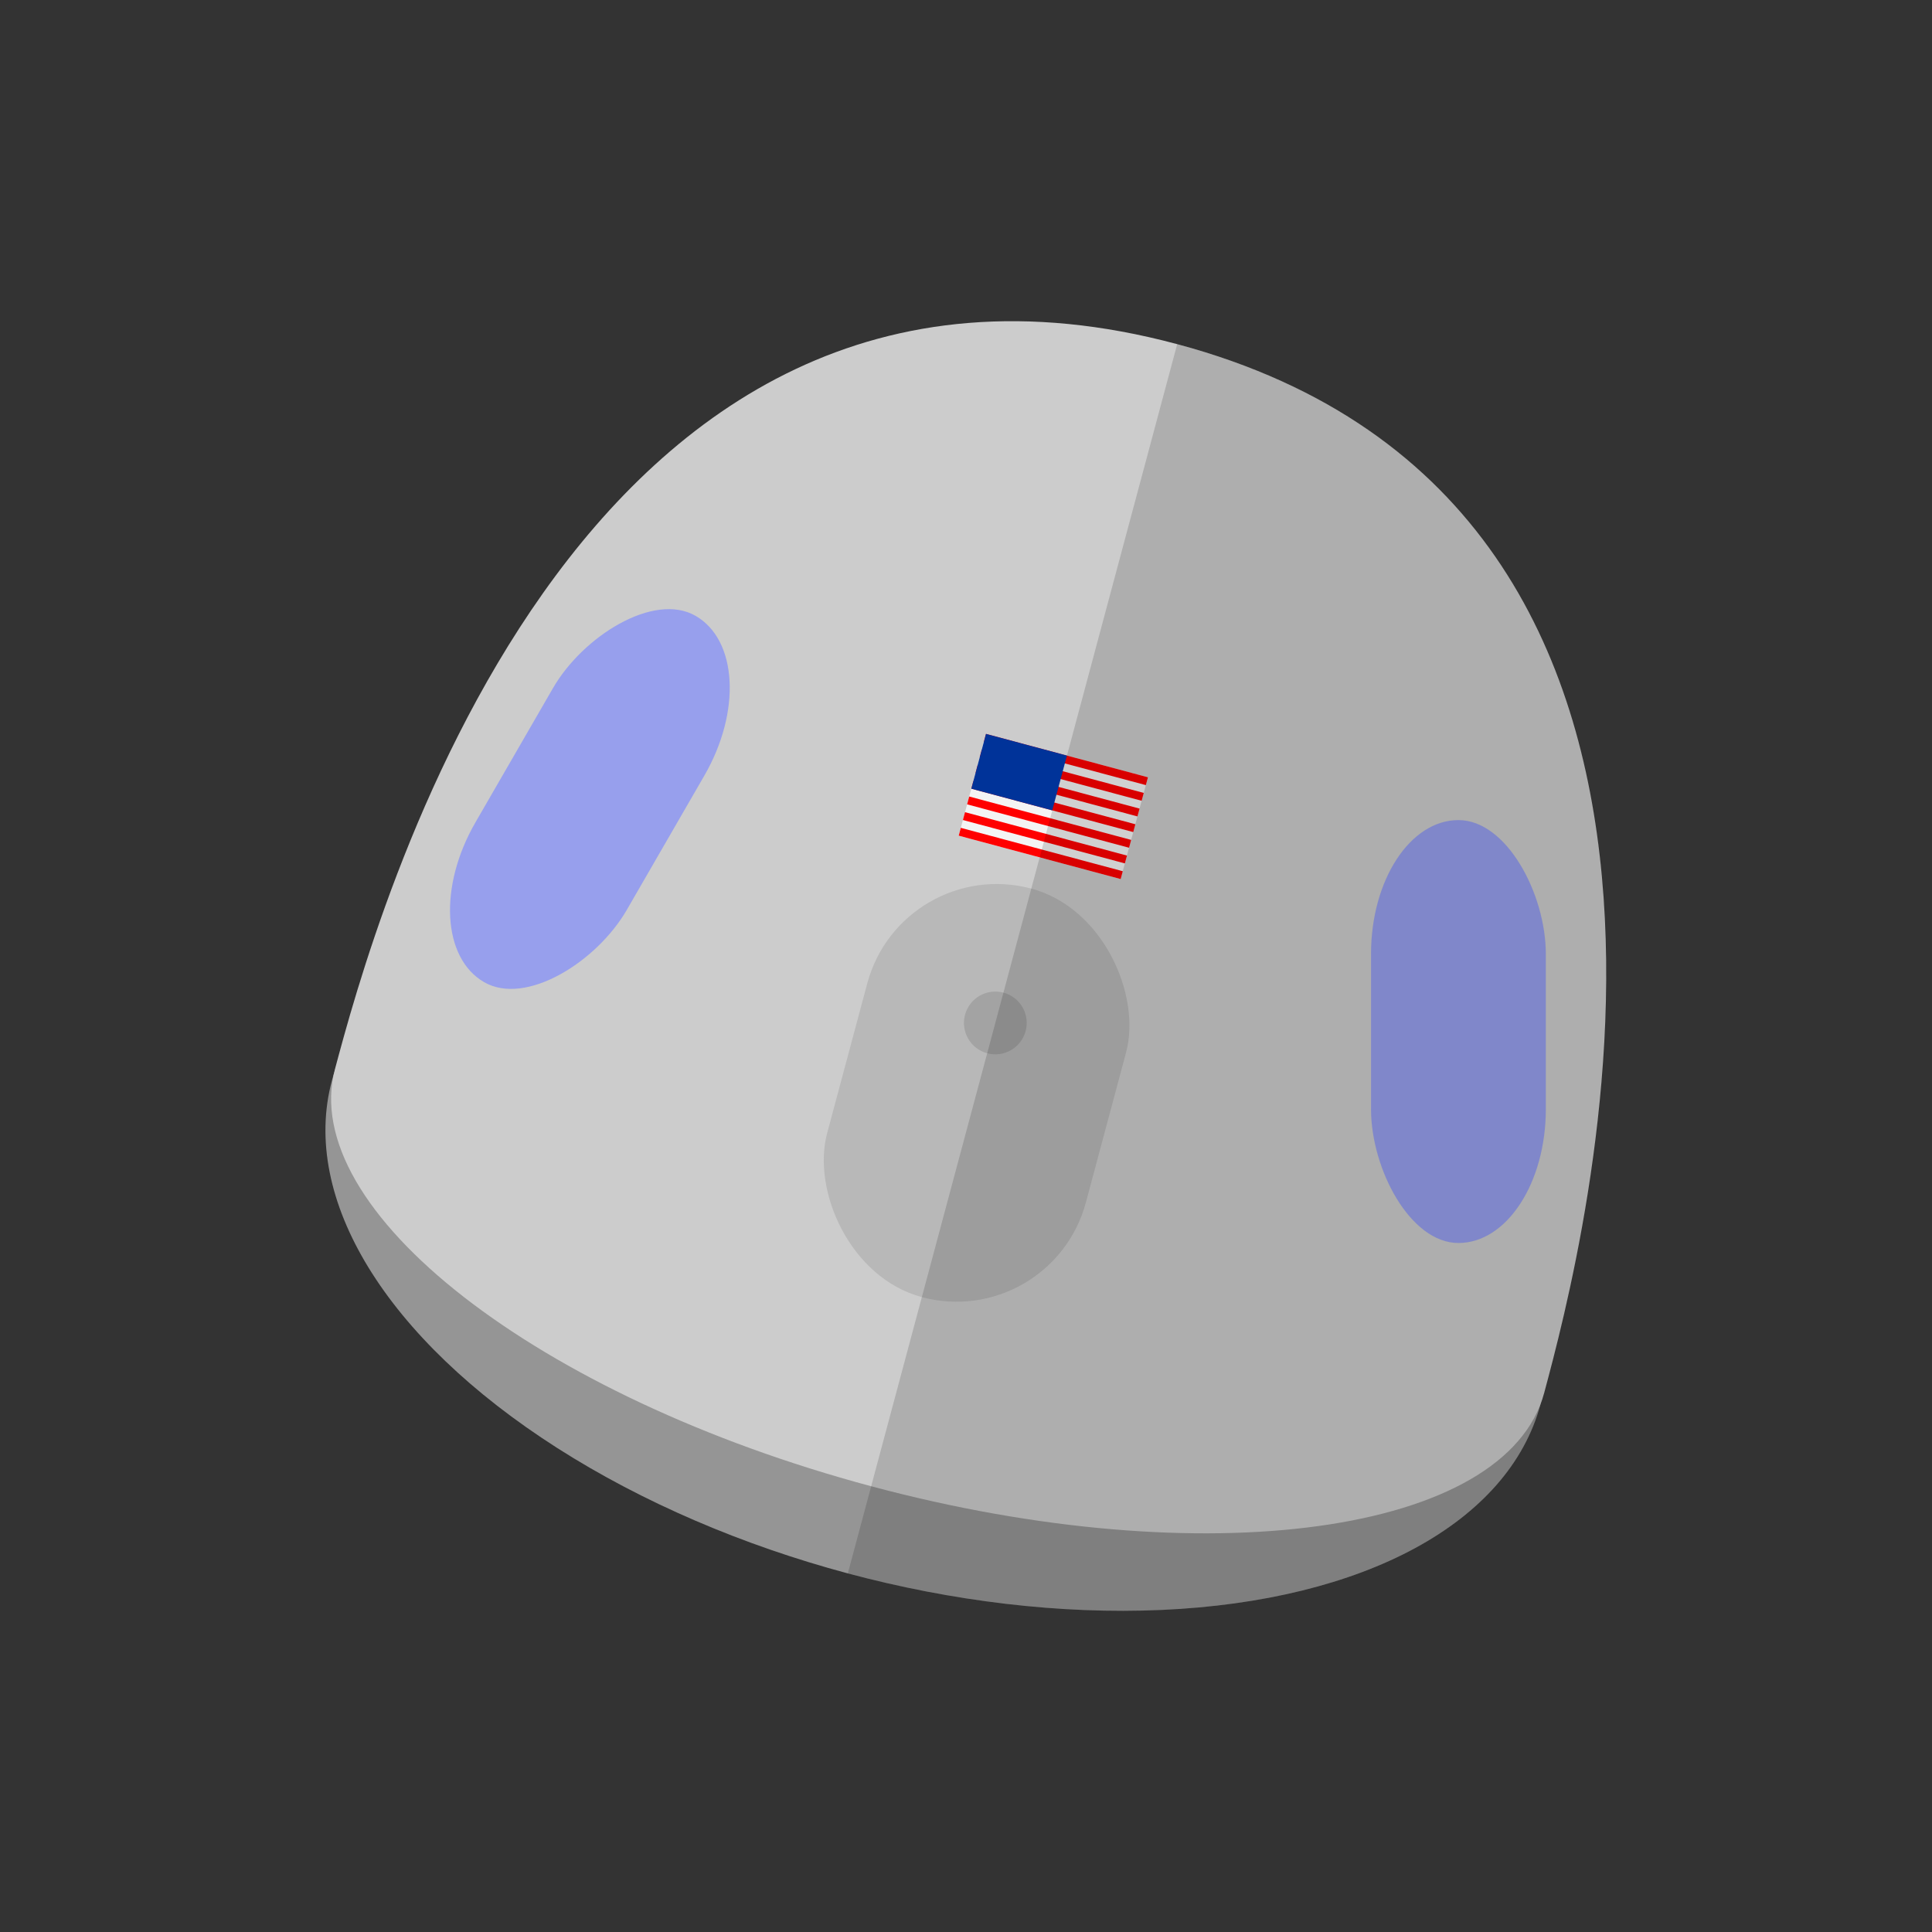 <?xml version="1.0" encoding="UTF-8" standalone="no"?>
<!-- Created with Inkscape (http://www.inkscape.org/) -->

<svg
   width="300"
   height="300"
   viewBox="0 0 79.375 79.375"
   version="1.1"
   id="svg1"
   inkscape:version="1.3.2 (091e20e, 2023-11-25, custom)"
   sodipodi:docname="tourism.svg"
   xmlns:inkscape="http://www.inkscape.org/namespaces/inkscape"
   xmlns:sodipodi="http://sodipodi.sourceforge.net/DTD/sodipodi-0.dtd"
   xmlns="http://www.w3.org/2000/svg"
   xmlns:svg="http://www.w3.org/2000/svg">
  <rect x="0" y="0" width="79.375" height="79.375" fill="#333333" stroke="none"/>
  <sodipodi:namedview
     id="namedview1"
     pagecolor="#000000"
     bordercolor="#000000"
     borderopacity="0.25"
     inkscape:showpageshadow="2"
     inkscape:pageopacity="0.0"
     inkscape:pagecheckerboard="0"
     inkscape:deskcolor="#d1d1d1"
     inkscape:document-units="mm"
     inkscape:zoom="2.284147"
     inkscape:cx="101.13184"
     inkscape:cy="148.63317"
     inkscape:window-width="1600"
     inkscape:window-height="837"
     inkscape:window-x="-8"
     inkscape:window-y="-8"
     inkscape:window-maximized="1"
     inkscape:current-layer="layer1" />
  <defs
     id="defs1" />
  <g
     inkscape:label="shepard capsule"
     inkscape:groupmode="layer"
     id="layer1"
     transform="rotate(15,25.392,34.18)">
    <ellipse
       style="fill:#959595;fill-opacity:1;stroke:none;stroke-width:0"
       id="path2"
       cx="42.382"
       cy="47.085"
       rx="25.702"
       ry="14.076"
       inkscape:label="capsule heatshield" />
    <path
       id="path1"
       style="fill:#cccccc;fill-opacity:1;stroke:none;stroke-width:0"
       d="M 42.395,8.876 C 16.644,8.876 16.68,40.595 16.68,46.593 16.68,52.591 28.193,57.454 42.395,57.454 56.598,57.454 68.111,52.591 68.111,46.593 68.11,40.595 68.146,8.876 42.395,8.876 Z"
       sodipodi:nodetypes="ccccc"
       inkscape:label="capsule body" />
    <g
       id="g23"
       inkscape:label="window">
      <rect
         style="fill:#979fed;fill-opacity:1;stroke:none;stroke-width:0"
         id="rect3"
         width="7.182"
         height="17.375"
         x="46.616"
         y="39.1"
         ry="5.502"
         transform="rotate(-15)" />
      <rect
         style="fill:#979fed;fill-opacity:1;stroke:none;stroke-width:0"
         id="rect6"
         width="7.182"
         height="17.375"
         x="-35.286"
         y="17.155"
         ry="5.502"
         transform="matrix(-0.966,-0.259,-0.259,0.966,0,0)" />
    </g>
    <g
       id="g21"
       inkscape:label="the flag"
       inkscape:highlight-color="#003399"
       transform="translate(0.552,3.571)">
      <rect
         style="fill:#f4f4f4;fill-opacity:1;stroke:none;stroke-width:0"
         id="rect7"
         width="6.888"
         height="4.329"
         x="38.399"
         y="22.805"
         inkscape:label="white" />
      <path
         id="rect9"
         style="fill:#ff0000;fill-opacity:1;stroke:none;stroke-width:0"
         d="M 38.399,22.805 V 23.138 h 6.889 v -0.333 z m 0,0.666 v 0.333 h 6.889 v -0.333 z m 0,0.666 v 0.333 h 6.889 v -0.333 z m 0,0.666 v 0.333 h 6.889 v -0.333 z m 0,0.666 v 0.333 h 6.889 v -0.333 z m 0,0.666 v 0.333 h 6.889 v -0.333 z m 0,0.666 v 0.333 h 6.889 v -0.333 z"
         inkscape:label="red" />
      <rect
         style="fill:#003399;fill-opacity:1;stroke:none;stroke-width:0"
         id="rect21"
         width="3.444"
         height="2.331"
         x="38.399"
         y="22.805"
         inkscape:label="blue" />
    </g>
    <g
       id="g22"
       inkscape:label="door">
      <rect
         style="fill:#b8b8b8;fill-opacity:1;stroke:none;stroke-width:0"
         id="rect4"
         width="11.004"
         height="17.375"
         x="36.893"
         y="32.034"
         ry="5.502" />
      <circle
         style="fill:#a3a3a3;fill-opacity:1;stroke:none;stroke-width:0"
         id="path21"
         cx="42.395"
         cy="37.748"
         r="1.289" />
    </g>
    <path
       id="path71"
       style="fill:#000000;fill-opacity:0.15;stroke-width:0"
       d="m 42.395,8.876 v 17.5 0.333 0.333 0.333 0.333 0.333 0.333 0.333 0.333 0.333 0.333 0.333 0.333 0.333 1.329 0.976 a 25.702,14.076 0 0 1 1.658,0.032 25.702,14.076 0 0 1 1.651,0.09 25.702,14.076 0 0 0 -1.651,-0.09 25.702,14.076 0 0 0 -1.658,-0.032 v 3.453 2.57 10.376 8.045 3.707 A 25.702,14.076 0 0 0 68.081,47.204 c -0.023,0.179 -0.057,0.356 -0.101,0.532 -0.044,0.176 -0.097,0.351 -0.161,0.525 0.063,-0.174 0.117,-0.348 0.161,-0.525 0.044,-0.176 0.077,-0.354 0.101,-0.532 a 25.702,14.076 0 0 0 0.011,-0.075 c 5.53e-4,-0.005 6.99e-4,-0.01 0.001,-0.014 -1.12e-4,0.002 1.34e-4,0.003 0,0.005 a 25.702,14.076 0 0 0 0.005,-0.035 25.702,14.076 0 0 0 -0.002,-0.034 c 0.015,-0.152 0.027,-0.304 0.027,-0.458 -3.24e-4,-5.998 0.036,-37.717 -25.715,-37.717 -0.004,0 -0.009,-1.8e-6 -0.013,0 z M 59.102,36.396 a 25.702,14.076 0 0 1 0.378,0.183 25.702,14.076 0 0 0 -0.378,-0.183 z m -16.436,0.089 a 1.289,1.289 0 0 1 0.017,0.003 1.289,1.289 0 0 0 -0.017,-0.003 z m 17.652,0.521 a 25.702,14.076 0 0 1 0.343,0.184 25.702,14.076 0 0 0 -0.343,-0.184 z m -16.65,0.467 a 1.289,1.289 0 0 1 0.003,0.017 1.289,1.289 0 0 0 -0.003,-0.017 z m 0.003,0.532 a 1.289,1.289 0 0 1 -0.003,0.017 1.289,1.289 0 0 0 0.003,-0.017 z m 19.07,0.49 a 25.702,14.076 0 0 1 0.293,0.215 25.702,14.076 0 0 0 -0.293,-0.215 z m -19.467,0.206 a 1.289,1.289 0 0 1 -0.011,0.01 1.289,1.289 0 0 0 0.011,-0.01 z m -0.592,0.305 a 1.289,1.289 0 0 1 -0.017,0.003 1.289,1.289 0 0 0 0.017,-0.003 z m 21.018,0.222 a 25.702,14.076 0 0 1 0.264,0.216 25.702,14.076 0 0 0 -0.264,-0.216 z m 4.392,7.871 c -1.39e-4,0.003 -3.28e-4,0.006 -5.17e-4,0.01 1.89e-4,-0.003 3.78e-4,-0.006 5.17e-4,-0.01 z"
       inkscape:label="shadow" />
  </g>
</svg>
